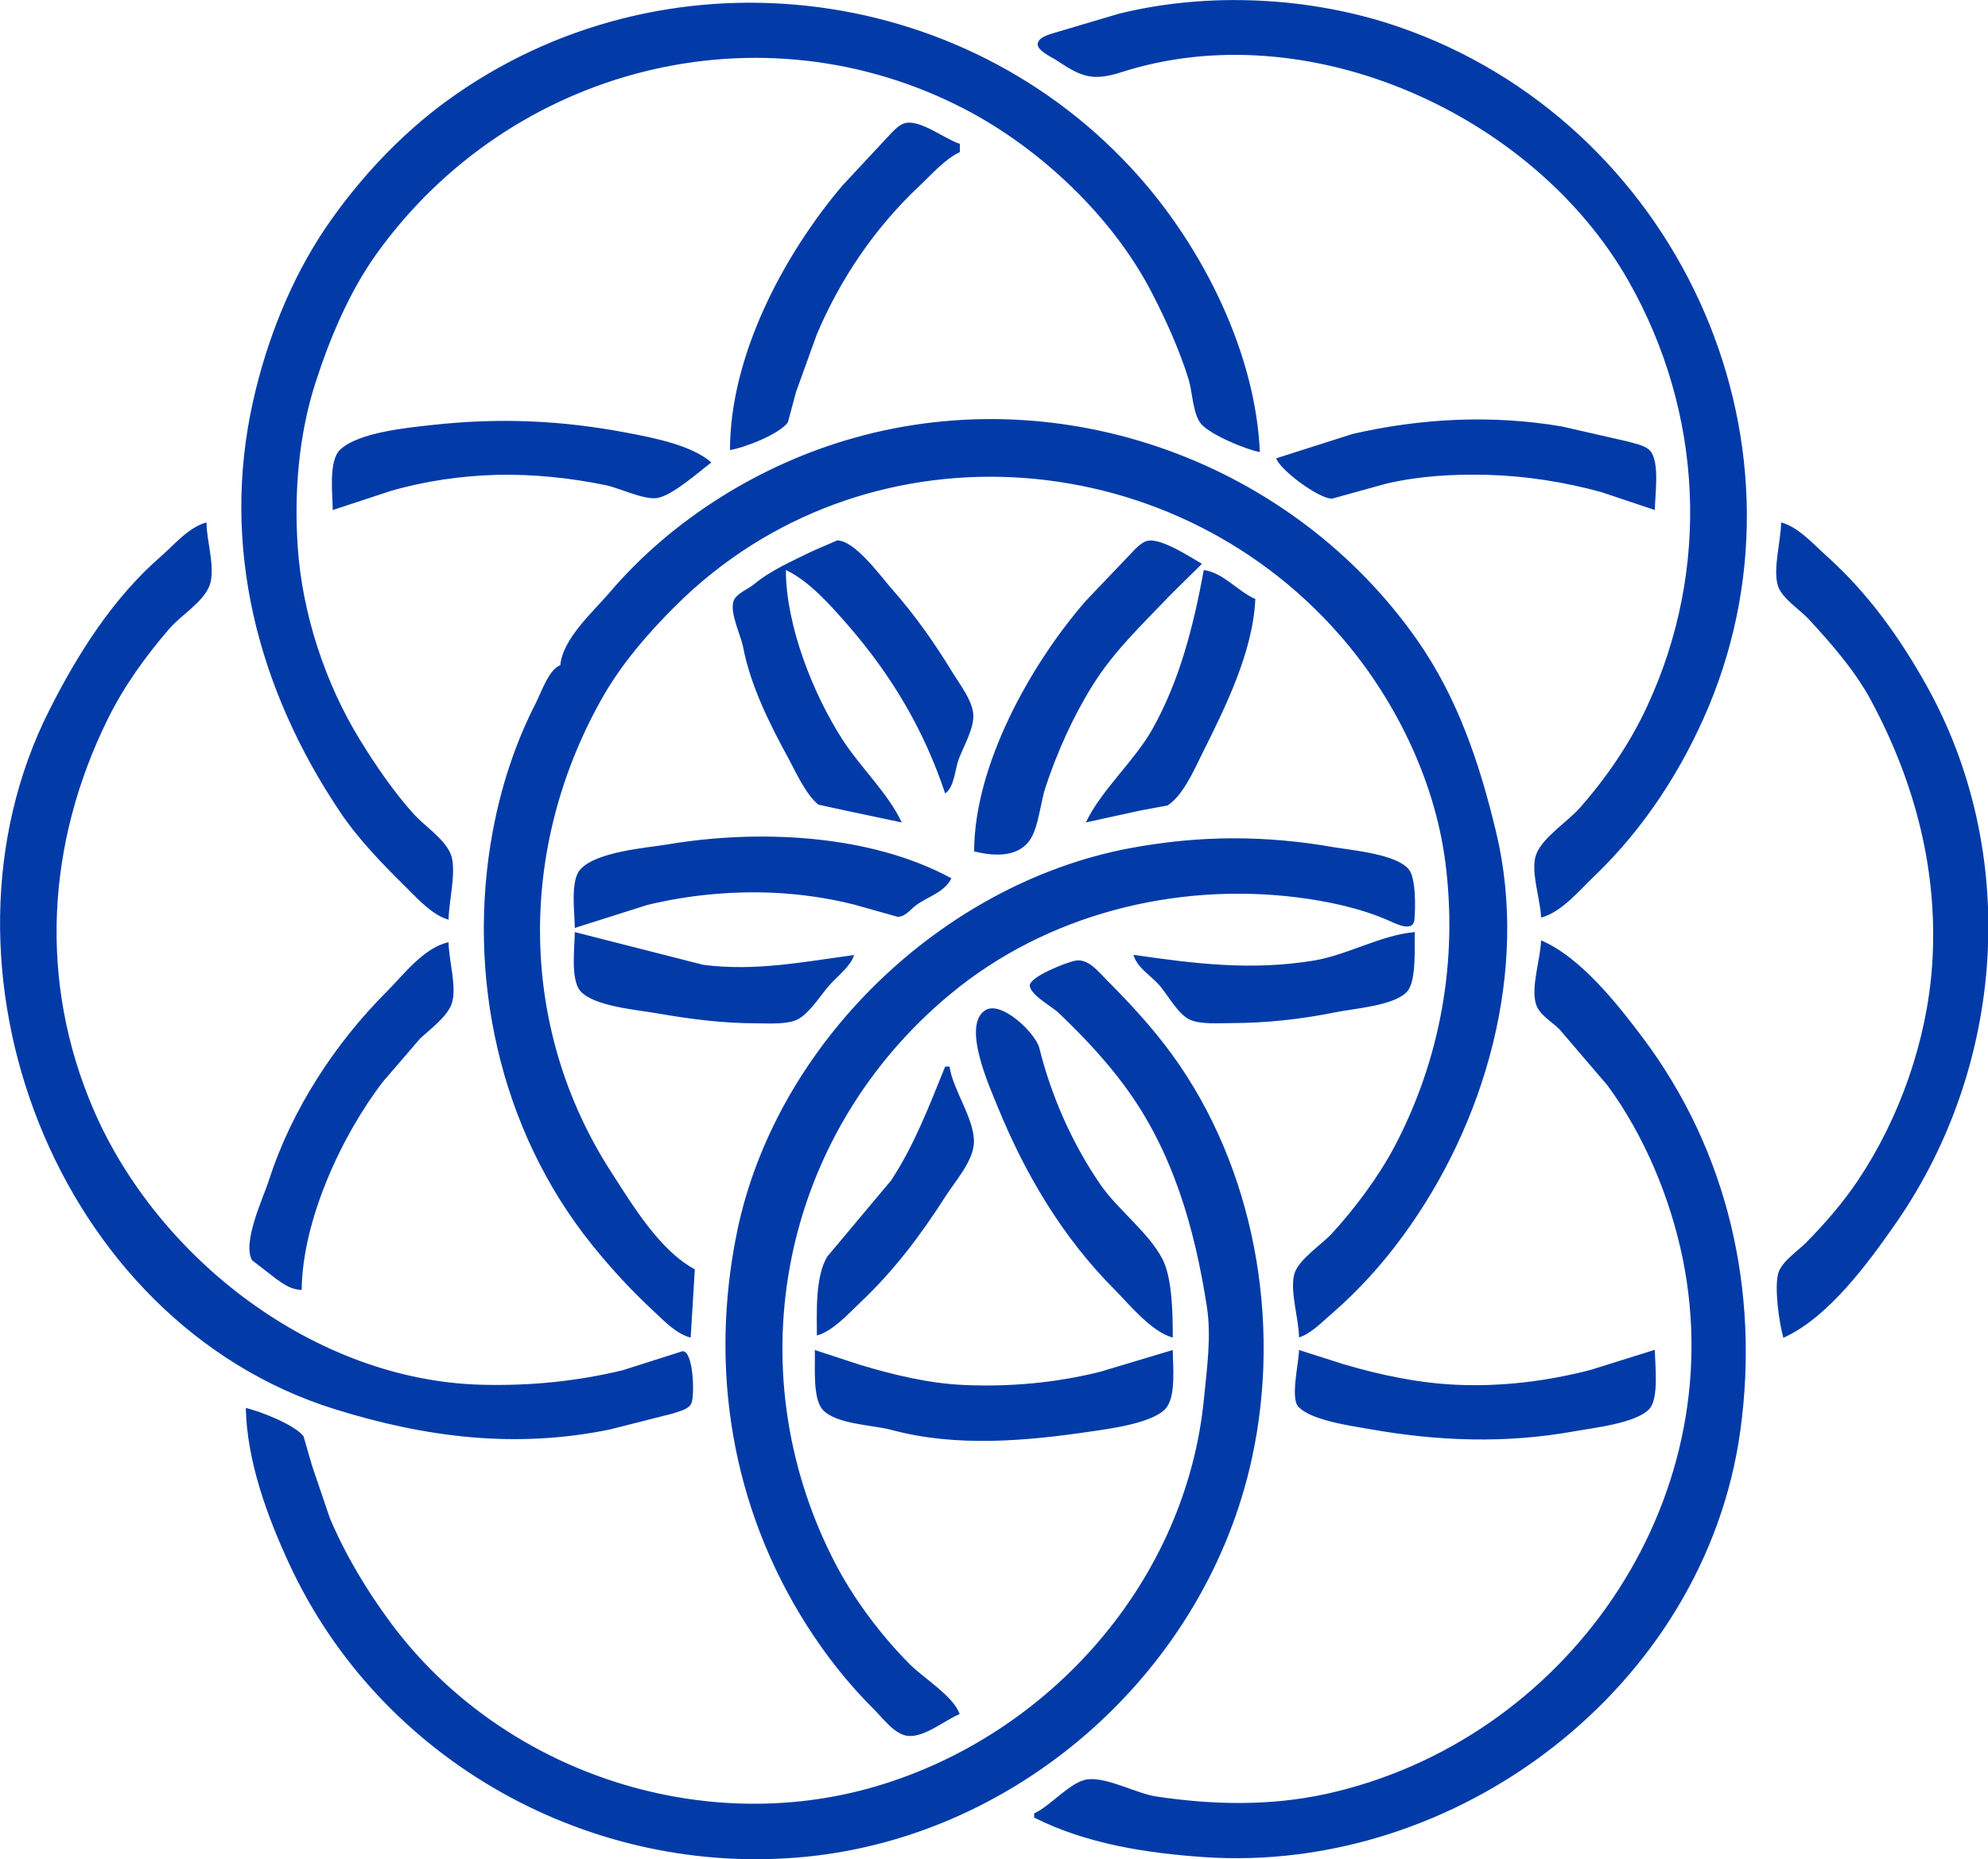 <svg id="svg2" xmlns="http://www.w3.org/2000/svg" viewBox="0 0 960.8 898.5" width="2500" height="2338"><style>.st0{fill:#023ba7}</style><path id="path6" class="st0" d="M216.8 444.5c0-8.4 4.2-24.5.9-32-3.1-7.2-12.5-13.3-17.7-19-9.8-10.9-18.4-23.5-26.1-36-16.8-27.4-27.8-60.9-30-93-1.8-26.2.4-53.9 8.4-79 7-21.8 16.4-44.3 29.8-63C246.9 32.3 367.8 1.2 466.8 53c36.3 19 71.1 52 89.9 88.5 6.9 13.4 13.3 27.5 17.8 42 1.8 5.9 2 16.8 6.1 21.5 4.6 5.2 21.4 12.2 28.3 13.5-2.1-47.7-27.2-97.9-58.3-133-84.8-96-231-112.2-334.6-36.8-22.7 16.5-43.2 38.6-58.9 61.8-16.6 24.7-28.2 54.1-34.7 83-16 70.7 2.3 139.9 42 199 9.3 13.8 20.8 25.4 32.5 37 5.4 5.4 12.3 12.9 19.9 15m528-1c10-2.6 18.8-13.5 26.1-20.4 23.8-22.9 42.2-51.3 54.9-81.6 54.6-130.8-16.8-282.9-150-328.6-42.2-14.5-91.7-17-135-6.3l-30 8.9c-2.7.9-8.3 2-9.2 5.2-1.1 3.5 6.7 6.9 9 8.4 11.8 7.9 17.2 10.3 31.3 5.8C632 5.9 741.1 55 787 135.7c36.1 63.5 39.9 139.5 9 205.8-8.2 17.7-19.6 34.4-32.5 49-5.8 6.6-17.9 14.2-21 22.3-3.1 7.7 2.1 22.2 2.3 30.7m-392-226c7-1.1 23.8-7.6 28-13.4l3.9-14.6 10.1-28c11.4-26.8 27.9-51.2 49.1-71.2 6.1-5.7 12.4-13.2 20-16.8v-4c-7.1-2.2-18.6-11.5-26-10.1-4 .7-7.5 5.5-10.2 8.2l-20.5 22c-28.6 33.7-54.4 82.5-54.4 127.9m-192 29l28-9.2c16.4-4.8 34-7.3 51-7.8 17.9-.4 35.5 1.4 53 5 6.7 1.4 18.4 7.2 24.8 6.2 7.4-1.2 20.1-12.6 26.2-17.2-9.4-8.3-27.9-11.9-40-14.2-32.3-6.2-62.2-7.5-95-3.9-11.8 1.3-35.4 3.5-44.4 11.9-5.8 5.5-3.6 21.9-3.6 29.2m110 75c-5.4 1.9-9.2 13-11.7 18-10 19.4-16.9 40.6-20.9 62-13 69.6 3 144.3 47.8 200 9.4 11.7 19.1 22.2 30.1 32.4 5 4.7 10.9 10.9 17.7 12.6l2-33c-17-9.1-30.2-31.2-40.4-47-45.1-69.9-45.1-156.9-4.5-228.9 9.4-16.7 22.4-31.7 35.9-45.1 90.2-89.4 237.5-80.1 320.3 14 26.5 30.1 46.2 69.9 51.4 110 6.2 47.6-2.2 95.4-24.7 138-7.6 14.3-19.2 29.9-30.2 41.8-4.8 5.2-16 12.5-18 19.3-2.4 8.3 2.2 21.9 2.2 30.8 5.8-1.7 11.4-7.7 16-11.6 12.7-11 24.3-23.8 34.2-37.4 39.8-54.2 61.1-128.2 45.1-195.1-7.9-33-18.5-64.9-38.2-93-60.4-86.1-171-126.1-272-97.7-45 12.6-87.9 39.1-118.3 74.8-8.1 9.5-22.6 22.2-23.8 35.1m346-100c1.7 5.6 20.8 19.7 27 19.5l26-7.2c16.1-3.8 32.5-4.7 49-4.3 18.5.5 37.1 3.4 55 8.3l26 8.7c0-7.1 2.4-22.4-2-28.3-2.2-2.9-7.7-3.8-11-4.8l-32-7.3c-33.6-5.7-67.8-4-101 3.6l-37 11.8m-517 31c-8.6 2.3-15.4 10.6-21.9 16.3-23.3 20.2-40.4 47.3-54.1 74.5-62.4 123.6 3 295.7 138 337.8 44 13.7 87.4 19.2 133 9.8l30-7.6c3-1.1 8.1-1.9 9.4-5.2 1.6-4 .9-25.5-4.4-25l-28.9 9.2c-22.4 5.4-45 7.6-68 7-80.5-2-156.6-60.9-187.7-133-26.7-62-22.7-128.8 6.9-188.8 7.9-16 18.2-30.2 29.8-43.7 5.5-6.4 16.2-12.7 19.3-20.6 3.2-8.1-1.4-21.8-1.4-30.7m761 0c0 8.7-4.2 23-1.4 31 2.1 5.9 10.8 11.4 15 16 11 12 22.1 24.6 29.9 39.1 21.3 39.7 32.6 82.7 29.5 128-2.5 36.2-15.7 73.9-35.9 104-7.1 10.6-16 20.9-25 30-3.9 3.9-11.5 9-13.3 14.3-2.3 6.7.3 24.9 2.3 31.7 21.9-9.8 41.3-36.6 54.6-55.7 52.7-76.2 60-178.8 14.2-260.3-12.9-22.9-28-44-47.7-61.7-6.4-5.7-13.9-14.3-22.2-16.4m-425 145c-6.5-14-20.1-26.8-28.6-40-14.4-22.4-27.3-55.1-27.4-82 11.4 5.3 22.1 17.6 30.3 27 21 24.2 36.6 50.6 46.7 81 4.5-3.1 4.7-11.7 6.6-16.7 2.3-6 7.4-14.9 7-21.3-.4-6.9-6.3-14.4-9.8-20.1-9-14.7-18.2-27.9-29.7-40.9-5.1-5.8-17.8-23.4-26.3-23.3l-11.8 5.1c-9.7 4.8-20.1 9.2-28.4 16.1-2.9 2.4-8.7 4.5-9.9 8.2-1.8 5.7 3.4 16.1 4.6 21.9 3.6 18.9 12.9 37.5 22.1 54.3 3.7 6.9 8.2 17 14.3 22.1l12.4 2.7 27.9 5.9m35 14c8.5 2.1 20.7 3.4 26.9-5.4 4.2-6 5.2-18.4 7.6-25.6 5.6-16.9 13.2-33.9 22.6-49 10.3-16.7 24.3-29.8 37.8-44l15.2-15c-5.7-3.3-19.2-12.2-25.9-11.2-3.8.6-7.4 5.3-9.9 7.8l-20.4 21.4c-26.6 30.6-53.8 79.2-53.9 121m111-136c-4.9 26.6-11.5 53.2-24.9 77-8.9 15.7-24.5 29.1-32.1 45l27-5.9 12.5-2.3c7.5-4.9 12.8-17.1 16.6-24.8 11.2-22.4 24.7-49.5 25.8-75-8.5-3.7-15.4-12.7-24.9-14m-304 173l35-11.1c19.8-4.8 40.6-6.8 61-5.9 12.8.6 26.5 2.5 39 5.7l21 5.9c3.9 0 6.2-3.6 9.1-5.7 5.8-4.2 13.6-6.1 16.9-12.9-39.5-21.5-93.6-23.7-137-16.4-10.9 1.8-34.7 3.5-42.4 12.2-4.9 5.5-2.6 21.1-2.6 28.2m186 380c-2.7-8.4-17.6-17.6-24-24-14.2-14.3-27.5-32-36.7-50-48.1-94-25.2-206.6 56.3-274.1 46.3-38.4 108.3-54 167.4-46.7 15.1 1.9 31.1 5.3 45 11.5 3.3 1.5 11.2 5.4 11.8-.7.5-5.4.8-20-2.7-24.3-6.1-7.4-27.1-9.2-36.1-10.7-33.6-5.9-65.4-5.8-99 .5-90.8 17.2-170.9 94.5-189.6 185.5-13.5 66.1-2.6 133 33.8 190.2 9.4 14.8 20.3 28.5 32.7 40.8 4.2 4.2 9.7 11.8 16 12.5 8.1.9 17.9-7.6 25.1-10.5m-186-378c0 7.1-2.2 22.8 2.7 28.5 6.6 7.5 27.9 9.1 37.3 10.8 16 2.8 31.7 4.8 48 4.8 5.7 0 14.8.7 19.9-2 5.9-3.2 11-11.8 15.5-16.8 3.8-4.2 9.9-8.8 11.6-14.2-24.7 3.3-47.9 8-73 4.7l-62-15.8m270 11c1.7 6 7.8 9.6 11.9 14 4.5 4.8 9.4 14.7 15.5 17.4 5.2 2.3 14 1.6 19.6 1.6 17.2 0 34.2-1.9 51-5.3 8.7-1.8 28.4-3.1 34.4-10.1 4.5-5.3 3.3-21.8 3.6-28.6-16.4 1.4-32.5 11.1-49 13.8-30.1 4.9-57.3 1.5-87-2.8m197-7c-.2 8.9-5.1 22.7-2.4 31 1.6 5 7.7 8.4 11.3 12l23.2 27.1c17.8 24.2 30.4 54.5 36.4 83.9 23.9 118-56.7 233.2-172.5 258.6-27.1 5.9-54.8 5.3-82 1.2-9.8-1.5-23.4-9.3-33-8.3-8.3.9-18 12.9-26 16.5v2c25.2 12.7 54.3 17.2 82 19.1C704.3 906 824 815.4 841.1 691.5c9.3-67.7-5.9-135-47.2-190-12.1-16.1-30.1-39-49.1-47m-599 169c.3-33.5 19.2-74.6 39.3-100.7L203 502c4.7-4.4 12.9-10.4 15.2-16.6 2.9-7.7-1.4-21.5-1.4-30-12 2.6-21.7 15.7-30 24-24.9 24.9-46 57.2-56.8 91-2.8 8.6-13 30-8.2 38.7l11.8 9.1c4.1 2.9 7.1 5 12.2 5.3m-27 57c.5 25.5 10.3 52.3 20.9 75.2 44.1 95.5 146 152.1 250.1 141.7 104.1-10.4 193.3-90.9 215.3-192.8 14.3-65.9 1.3-140-38.7-195-9.5-13-20.3-24.7-31.6-36-3.9-3.9-8.8-10.4-15-9.3-3.8.6-22.8 7.9-22.1 12.3.7 4.6 10.8 9.9 14.1 13.1 11.4 10.9 22.2 22.3 31.6 35 23.4 31.5 34 68.9 39.9 107 2.2 14.2 0 29.8-1.4 44-8.4 87.9-74.1 162.7-158.2 187.6-85.3 25.3-181.5-7.2-234.6-78.6-11.8-15.9-22-32.8-29.7-51l-8.5-25-4.2-14.5c-4.2-5.6-21.3-12.2-27.9-13.7m448-34c0-10.5-.1-28.6-5-38-6.8-13-21.5-23.7-30-36-13.6-19.8-23.7-42.7-29.5-66-1.8-7.1-18.5-23.4-26.3-18.1-11.1 7.4 2.2 36.8 6 46.1 13.4 33 31.6 63.7 56.9 89 7.3 7.4 17.5 20.1 27.9 23m-110-131c-7.7 18.9-14.8 37.8-26.1 55l-31 37c-5.8 10.1-4.9 26.7-4.9 38 7.7-2.1 15.3-10.6 21-16 16.2-15.3 29.1-32.4 41-51 4.5-7.1 12.8-16.4 13.8-25 1.3-11.5-10-26.2-11.7-38h-2.1m-63 137c.3 7.1-1.2 22.9 3.6 28.6 6.3 7.4 24.5 7.6 33.4 10 31.4 8.5 65.4 5.4 97 .7 9-1.3 29-4 35.4-10.8 5.4-5.7 3.6-21.2 3.6-28.5l-35 10.5c-21.6 5.4-43.8 7.4-66 6.4-16.6-.7-34.1-4.9-50-9.7l-22-7.2m234 0c0 5.9-4.2 23-.4 27.3 6 6.7 25.8 9.4 34.4 10.9 32.9 5.9 66 7.1 99 1.1 8.9-1.6 30.2-3.9 36.4-10.9 4.7-5.3 2.6-21.7 2.6-28.5l-31 9.7c-21.1 5.5-43.2 8.2-65 7.2-18.2-.8-36.6-4.7-54-9.8l-22-7z"/></svg>